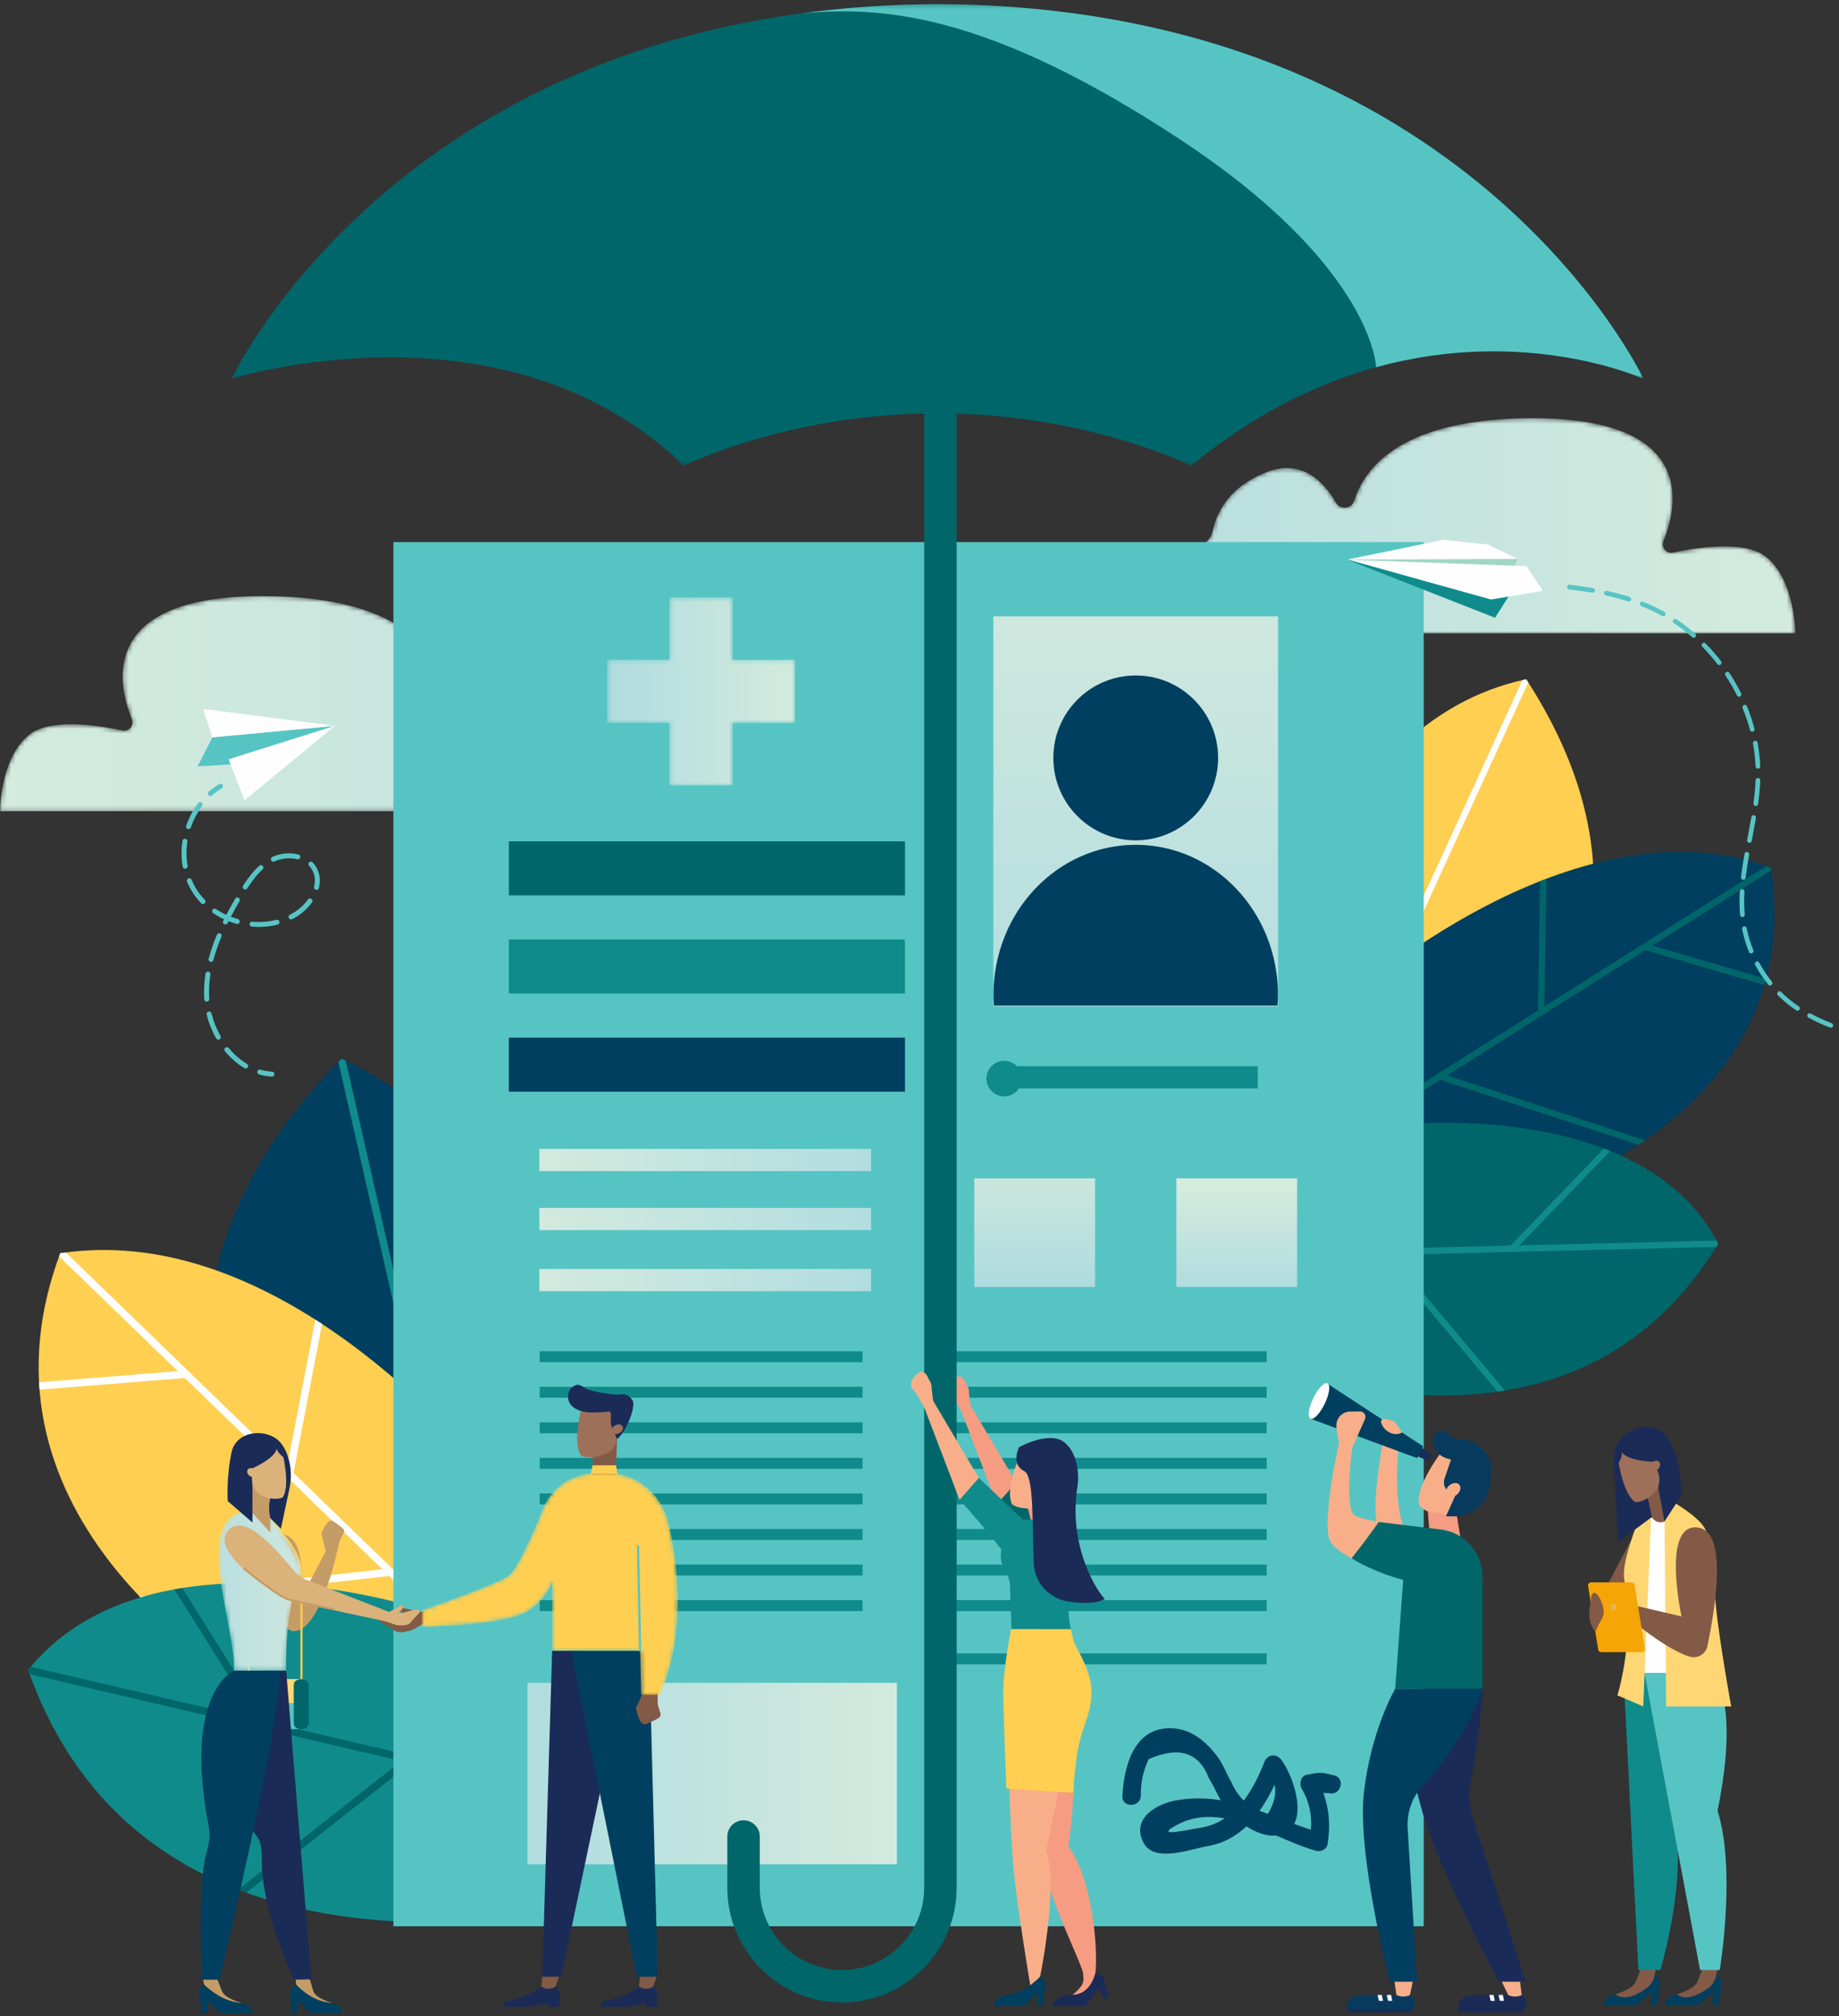 <?xml version="1.0" encoding="UTF-8"?>
<svg width="408px" height="447px" viewBox="0 0 408 447" version="1.1" xmlns="http://www.w3.org/2000/svg" xmlns:xlink="http://www.w3.org/1999/xlink">
    <rect x="0" y="0" width="408" height="447" fill="#333333" stroke="none"/>
    <title>illus-app-welcome-1069201229</title>
    <defs>
        <path d="M54.568,18.587 C53.998,20.392 51.482,20.639 50.536,18.997 L50.536,18.997 C47.663,14.008 42.699,9.153 34.848,12.332 L34.848,12.332 C26.869,15.564 24.091,21.035 23.19,25.216 L23.19,25.216 C22.646,27.741 20.173,29.413 17.694,28.691 L17.694,28.691 C13.889,27.582 8.651,27.19 4.216,30.966 L4.216,30.966 C-3.824,37.81 4.216,47.977 4.216,47.977 L4.216,47.977 L152.443,47.977 C152.443,47.977 152.443,36.096 145.907,30.966 L145.907,30.966 C141.255,27.313 130.879,28.862 125.29,30.057 L125.29,30.057 C123.823,30.371 122.632,28.93 123.194,27.54 L123.194,27.54 C126.433,19.533 130.46,0.267 94.221,0.267 L94.221,0.267 C65.728,0.267 57.056,10.709 54.568,18.587" id="path-1"></path>
        <linearGradient x1="100%" y1="50.001%" x2="-0%" y2="50.001%" id="linearGradient-3">
            <stop stop-color="#D4EBDE" offset="0%"></stop>
            <stop stop-color="#B6DEDF" offset="100%"></stop>
        </linearGradient>
        <path d="M29.249,27.354 C29.811,28.744 28.62,30.184 27.154,29.871 L27.154,29.871 C21.563,28.676 11.188,27.128 6.536,30.781 L6.536,30.781 C0,35.909 0,47.791 0,47.791 L0,47.791 L148.227,47.791 C148.227,47.791 156.267,37.623 148.227,30.781 L148.227,30.781 C143.792,27.003 138.553,27.395 134.748,28.505 L134.748,28.505 C132.268,29.228 129.796,27.554 129.252,25.03 L129.252,25.03 C128.352,20.85 125.573,15.379 117.595,12.145 L117.595,12.145 C109.744,8.965 104.78,13.822 101.907,18.812 L101.907,18.812 C100.961,20.452 98.445,20.207 97.875,18.401 L97.875,18.401 C95.386,10.523 86.715,0.082 58.222,0.082 L58.222,0.082 C21.983,0.082 26.009,19.347 29.249,27.354" id="path-4"></path>
        <linearGradient x1="0%" y1="50%" x2="100%" y2="50%" id="linearGradient-6">
            <stop stop-color="#D4EBDE" offset="0%"></stop>
            <stop stop-color="#BFE2DE" offset="100%"></stop>
        </linearGradient>
        <polygon id="path-7" points="0 445.794 406.697 445.794 406.697 0.296 0 0.296"></polygon>
        <linearGradient x1="50%" y1="97.513%" x2="50%" y2="-10.777%" id="linearGradient-9">
            <stop stop-color="#B5DEDF" offset="0%"></stop>
            <stop stop-color="#D1E9DE" offset="100%"></stop>
        </linearGradient>
        <linearGradient x1="0%" y1="49.991%" x2="100.001%" y2="49.991%" id="linearGradient-10">
            <stop stop-color="#D3EADE" offset="0%"></stop>
            <stop stop-color="#B2DDE0" offset="100%"></stop>
        </linearGradient>
        <linearGradient x1="0%" y1="49.991%" x2="100.001%" y2="49.991%" id="linearGradient-11">
            <stop stop-color="#D3EADE" offset="0%"></stop>
            <stop stop-color="#B2DDE0" offset="100%"></stop>
        </linearGradient>
        <polygon id="path-12" points="0 445.794 406.697 445.794 406.697 0.296 0 0.296"></polygon>
        <linearGradient x1="49.999%" y1="-13.965%" x2="49.999%" y2="94.56%" id="linearGradient-14">
            <stop stop-color="#CFE8DD" offset="0%"></stop>
            <stop stop-color="#B0DCDF" offset="100%"></stop>
        </linearGradient>
        <linearGradient x1="50%" y1="8.488%" x2="50%" y2="102.044%" id="linearGradient-15">
            <stop stop-color="#D4EBDE" offset="0%"></stop>
            <stop stop-color="#B1DCDF" offset="100%"></stop>
        </linearGradient>
        <linearGradient x1="-0%" y1="50%" x2="100%" y2="50%" id="linearGradient-16">
            <stop stop-color="#B1DDDF" offset="0%"></stop>
            <stop stop-color="#D3EADE" offset="100%"></stop>
        </linearGradient>
        <polygon id="path-17" points="0.042 0.296 313.268 0.296 313.268 102.666 0.042 102.666"></polygon>
        <polygon id="path-19" points="0.147 0.296 187.184 0.296 187.184 83.376 0.147 83.376"></polygon>
        <polygon id="path-21" points="14.337 0.369 14.337 14.203 0.503 14.203 0.503 28.243 14.337 28.243 14.337 42.077 28.376 42.077 28.376 28.243 42.211 28.243 42.211 14.203 28.376 14.203 28.376 0.369"></polygon>
        <linearGradient x1="0.002%" y1="50.001%" x2="100%" y2="50.001%" id="linearGradient-23">
            <stop stop-color="#B1DCDF" offset="0%"></stop>
            <stop stop-color="#B0DCDF" offset="0%"></stop>
            <stop stop-color="#D3EBDE" offset="100%"></stop>
        </linearGradient>
        <path d="M36.66,1.273 C32.954,2.037 29.832,4.525 28.119,7.9 L28.119,7.9 C28.119,7.9 22.659,21.726 20.13,23.643 L20.13,23.643 C17.601,25.56 0.868,31.32 0.868,31.32 L0.868,31.32 L0.868,35.012 C0.868,35.012 19.793,34.691 24.512,31.415 L24.512,31.415 C29.232,28.14 29.739,24.591 29.739,24.591 L29.739,24.591 L29.739,40.302 L49.264,40.302 L48.786,15.939 L49.461,50.044 C49.461,50.044 51.82,50.214 53.675,50.044 L53.675,50.044 C59.971,35.578 57.225,19.075 55.587,12.117 L55.587,12.117 C54.547,7.696 51.603,3.891 47.449,2.061 L47.449,2.061 C45.762,1.318 43.756,0.822 41.406,0.822 L41.406,0.822 C39.577,0.822 38.006,0.995 36.66,1.273" id="path-24"></path>
        <linearGradient x1="35.255%" y1="6.614%" x2="69.416%" y2="113.193%" id="linearGradient-26">
            <stop stop-color="#FFCF51" offset="0%"></stop>
            <stop stop-color="#FFCF51" offset="100%"></stop>
        </linearGradient>
        <path d="M4.151,35.72 L15.761,35.72 C15.761,35.72 15.362,22.734 18.493,15.989 L18.493,15.989 C19.193,14.478 19.182,12.732 18.518,11.204 L18.518,11.204 C16.743,7.119 11.648,0.803 11.648,0.803 L11.648,0.803 C11.648,0.803 10.717,0.221 6.743,0.221 L6.743,0.221 C-5.323,2.059 4.665,26.042 4.151,35.72" id="path-27"></path>
        <linearGradient x1="-0.001%" y1="50.001%" x2="100%" y2="50.001%" id="linearGradient-29">
            <stop stop-color="#B2DDE0" offset="0%"></stop>
            <stop stop-color="#CEE7DF" offset="100%"></stop>
        </linearGradient>
        <path d="M0.523,0.909 C0.523,1.29 0.831,1.599 1.212,1.599 L1.212,1.599 C1.593,1.599 1.902,1.29 1.902,0.909 L1.902,0.909 C1.902,0.528 1.593,0.22 1.212,0.22 L1.212,0.22 C0.831,0.22 0.523,0.528 0.523,0.909" id="path-30"></path>
        <linearGradient x1="100%" y1="49.977%" x2="-0.013%" y2="49.977%" id="linearGradient-32">
            <stop stop-color="#DBDCDD" offset="0%"></stop>
            <stop stop-color="#BEC0C2" offset="100%"></stop>
        </linearGradient>
    </defs>
    <g id="Page-2-Illustrations" stroke="none" stroke-width="1" fill="none" fill-rule="evenodd">
        <g id="PECOS-2.0-Illustrations-v31" transform="translate(-42, -99)">
            <g id="Application-Welcome-Screen-Illustration" transform="translate(25, 46)">
                <g id="illus-app-welcome-1069201229" transform="translate(17, 53.604)">
                    <g id="Fill-1-cloud" transform="translate(245.862, 91.861)">
                        <mask id="mask-2" fill="white">
                            <use xlink:href="#path-1"></use>
                        </mask>
                        <g id="path-1"></g>
                        <path d="M54.568,18.587 C53.998,20.392 51.482,20.639 50.536,18.997 L50.536,18.997 C47.663,14.008 42.699,9.153 34.848,12.332 L34.848,12.332 C26.869,15.564 24.091,21.035 23.19,25.216 L23.19,25.216 C22.646,27.741 20.173,29.413 17.694,28.691 L17.694,28.691 C13.889,27.582 8.651,27.19 4.216,30.966 L4.216,30.966 C-3.824,37.81 4.216,47.977 4.216,47.977 L4.216,47.977 L152.443,47.977 C152.443,47.977 152.443,36.096 145.907,30.966 L145.907,30.966 C141.255,27.313 130.879,28.862 125.29,30.057 L125.29,30.057 C123.823,30.371 122.632,28.93 123.194,27.54 L123.194,27.54 C126.433,19.533 130.46,0.267 94.221,0.267 L94.221,0.267 C65.728,0.267 57.056,10.709 54.568,18.587" id="Fill-1" fill="url(#linearGradient-3)" fill-rule="nonzero" mask="url(#mask-2)"></path>
                    </g>
                    <g id="cloud" transform="translate(0, 131.487)">
                        <mask id="mask-5" fill="white">
                            <use xlink:href="#path-4"></use>
                        </mask>
                        <g id="path-4"></g>
                        <path d="M29.249,27.354 C29.811,28.744 28.62,30.184 27.154,29.871 L27.154,29.871 C21.563,28.676 11.188,27.128 6.536,30.781 L6.536,30.781 C0,35.909 0,47.791 0,47.791 L0,47.791 L148.227,47.791 C148.227,47.791 156.267,37.623 148.227,30.781 L148.227,30.781 C143.792,27.003 138.553,27.395 134.748,28.505 L134.748,28.505 C132.268,29.228 129.796,27.554 129.252,25.03 L129.252,25.03 C128.352,20.85 125.573,15.379 117.595,12.145 L117.595,12.145 C109.744,8.965 104.78,13.822 101.907,18.812 L101.907,18.812 C100.961,20.452 98.445,20.207 97.875,18.401 L97.875,18.401 C95.386,10.523 86.715,0.082 58.222,0.082 L58.222,0.082 C21.983,0.082 26.009,19.347 29.249,27.354" id="Fill-4" fill="url(#linearGradient-6)" fill-rule="nonzero" mask="url(#mask-5)"></path>
                    </g>
                    <g id="leaves">
                        <path d="M124.05,331.315 C124.05,331.315 126.172,256.231 75.761,234.158 C9.091,301.398 75.398,366.789 75.398,366.789 L124.05,331.315 Z" id="Fill-7" fill="#003F5F" fill-rule="nonzero"></path>
                        <path d="M75.761,234.158 C75.528,234.393 75.304,234.627 75.075,234.86 L94.755,321.149 L46.12,295.044 C46.093,295.66 46.072,296.271 46.058,296.881 L95.242,323.28 L100.92,348.18 L102.369,347.124 L91.048,297.486 L91.049,297.486 L113.037,274.244 C112.801,273.696 112.564,273.15 112.317,272.605 L90.607,295.554 L76.705,234.593 C76.389,234.449 76.081,234.298 75.761,234.158 Z" id="Fill-9" fill="#108B8B" fill-rule="nonzero"></path>
                        <path d="M110.619,329.114 C110.619,329.114 65.478,269.339 13.372,277.274 C-8.897,336.619 53.514,371.515 53.514,371.515 L118.58,379.074 L110.619,329.114 Z" id="Fill-11" fill="#FFCF51" fill-rule="nonzero"></path>
                        <path d="M69.95,291.996 L63.707,324.62 L14.608,277.111 C14.196,277.165 13.784,277.212 13.372,277.274 C13.285,277.508 13.21,277.738 13.124,277.971 L39.422,303.417 L8.662,305.881 C8.677,306.173 8.702,306.462 8.721,306.754 L8.783,307.525 L41,304.943 L84.824,347.347 L30.978,353.396 C31.462,353.903 31.947,354.405 32.429,354.892 L86.361,348.834 L117.48,378.945 L118.58,379.073 L118.324,377.465 L65.126,325.991 L71.445,292.961 C70.951,292.637 70.452,292.315 69.95,291.996" id="Fill-13" fill="#FEFEFE" fill-rule="nonzero"></path>
                        <path d="M92.153,355.813 C92.153,355.813 32.545,336.95 6.247,369.683 C34.786,450.539 139.649,419.946 139.649,419.946 L92.153,355.813 Z" id="Fill-15" fill="#108B8B" fill-rule="nonzero"></path>
                        <path d="M6.248,369.686 C6.358,369.997 6.473,370.302 6.585,370.61 L89.038,389.867 L52.833,418.387 C53.435,418.619 54.037,418.844 54.641,419.062 L91.094,390.347 L123.299,397.869 L121.782,395.82 L59.08,381.175 L40.432,351.508 C39.844,351.602 39.257,351.702 38.671,351.808 L56.797,380.642 L6.842,368.976 C6.644,369.212 6.442,369.441 6.248,369.683 L6.248,369.686 Z" id="Fill-17" fill="#006669" fill-rule="nonzero"></path>
                        <path d="M281.455,222.699 C281.455,222.699 292.717,159.677 338.613,150.009 C382.574,217.689 315.895,260.745 315.895,260.745 L281.455,222.699 Z" id="Fill-19" fill="#FFCF51" fill-rule="nonzero"></path>
                        <path d="M338.612,150.008 C338.766,150.244 338.912,150.477 339.063,150.713 L307.664,219.3 L352.778,205.959 C352.695,206.477 352.606,206.992 352.511,207.503 L306.889,220.995 L297.829,240.787 L296.802,239.653 L314.865,200.199 L314.864,200.199 L300.55,176.988 C300.842,176.572 301.136,176.157 301.435,175.745 L315.568,198.662 L337.75,150.208 C338.038,150.142 338.322,150.069 338.612,150.008" id="Fill-21" fill="#FEFEFE" fill-rule="nonzero"></path>
                        <path d="M302.718,218.15 C302.718,218.15 350.76,176.105 392.863,191.771 C401.146,245.155 343.01,263.443 343.01,263.443 L287.403,258.456 L302.718,218.15 Z" id="Fill-23" fill="#003F5F" fill-rule="nonzero"></path>
                        <path d="M343.096,194.235 L342.643,222.542 L391.86,191.42 C392.195,191.537 392.53,191.647 392.863,191.771 C392.895,191.981 392.918,192.186 392.948,192.395 L366.589,209.063 L391.827,216.459 C391.764,216.7 391.694,216.937 391.627,217.177 L391.442,217.81 L365.007,210.064 L321.077,237.842 L364.96,252.233 C364.467,252.574 363.976,252.907 363.489,253.231 L319.537,238.815 L288.344,258.54 L287.403,258.456 L287.897,257.159 L341.222,223.439 L341.681,194.781 C342.15,194.596 342.622,194.415 343.096,194.235" id="Fill-25" fill="#006669" fill-rule="nonzero"></path>
                        <path d="M311.924,248.677 C311.924,248.677 364.938,243.283 381.201,275.162 C343.353,337.677 261.162,293.95 261.162,293.95 L311.924,248.677 Z" id="Fill-27" fill="#006669" fill-rule="nonzero"></path>
                        <path d="M381.201,275.164 C381.055,275.404 380.906,275.638 380.759,275.877 L308.614,277.635 L333.875,307.716 C333.333,307.807 332.79,307.889 332.249,307.967 L306.814,277.678 L278.636,278.365 L280.258,276.918 L335.12,275.581 L355.831,254.063 C356.305,254.243 356.777,254.428 357.247,254.618 L337.119,275.533 L380.828,274.468 C380.952,274.699 381.08,274.926 381.201,275.161 L381.201,275.164 Z" id="Fill-29" fill="#108B8B" fill-rule="nonzero"></path>
                        <g id="Fill-31-Clipped">
                            <mask id="mask-8" fill="white">
                                <use xlink:href="#path-7"></use>
                            </mask>
                            <g id="path-7"></g>
                            <polygon id="Fill-31" fill="#57C4C4" fill-rule="nonzero" mask="url(#mask-8)" points="87.279 426.502 315.866 426.502 315.866 119.588 87.279 119.588"></polygon>
                        </g>
                    </g>
                    <polygon id="Fill-34" fill="url(#linearGradient-9)" fill-rule="nonzero" points="220.391 222.543 283.554 222.543 283.554 136.052 220.391 136.052"></polygon>
                    <g id="Group-40" transform="translate(219.745, 148.598)" fill="#003F5F" fill-rule="nonzero">
                        <path d="M63.672,73.764 C63.729,72.979 63.786,72.193 63.786,71.391 C63.786,53.014 49.656,38.116 32.228,38.116 C14.797,38.116 0.669,53.014 0.669,71.391 C0.669,72.193 0.725,72.979 0.782,73.764 L63.672,73.764 Z" id="Fill-36"></path>
                        <path d="M50.506,18.849 C50.506,8.754 42.322,0.571 32.227,0.571 C22.133,0.571 13.948,8.754 13.948,18.849 C13.948,28.944 22.133,37.128 32.227,37.128 C42.322,37.128 50.506,28.944 50.506,18.849" id="Fill-38"></path>
                    </g>
                    <polygon id="Fill-41" fill="url(#linearGradient-10)" fill-rule="nonzero" points="119.666 259.058 193.245 259.058 193.245 254.14 119.666 254.14"></polygon>
                    <polygon id="Fill-43" fill="url(#linearGradient-11)" fill-rule="nonzero" points="119.666 272.144 193.245 272.144 193.245 267.226 119.666 267.226"></polygon>
                    <polygon id="Fill-45" fill="url(#linearGradient-11)" fill-rule="nonzero" points="119.666 285.689 193.245 285.689 193.245 280.771 119.666 280.771"></polygon>
                    <g id="Group-51">
                        <path d="M226.203,240.537 C225.109,242.421 222.696,243.062 220.813,241.968 C218.929,240.875 218.287,238.462 219.38,236.577 C220.473,234.694 222.886,234.053 224.77,235.146 C226.655,236.239 227.296,238.652 226.203,240.537" id="Fill-47" fill="#108B8B" fill-rule="nonzero"></path>
                        <g id="Fill-49-Clipped">
                            <mask id="mask-13" fill="white">
                                <use xlink:href="#path-12"></use>
                            </mask>
                            <g id="path-13"></g>
                            <polygon id="Fill-49" fill="#108B8B" fill-rule="nonzero" mask="url(#mask-13)" points="222.289 240.727 279.053 240.727 279.053 235.809 222.289 235.809"></polygon>
                        </g>
                    </g>
                    <polygon id="Fill-52" fill="url(#linearGradient-14)" fill-rule="nonzero" points="216.163 284.743 242.948 284.743 242.948 260.677 216.163 260.677"></polygon>
                    <polygon id="Fill-54" fill="url(#linearGradient-15)" fill-rule="nonzero" points="260.998 284.743 287.781 284.743 287.781 260.677 260.998 260.677"></polygon>
                    <g id="Group-75" transform="translate(118.878, 298.997)" fill-rule="nonzero">
                        <polygon id="Fill-56" fill="#108B8B" points="0.858 2.432 72.476 2.432 72.476 0.001 0.858 0.001"></polygon>
                        <polygon id="Fill-58" fill="#108B8B" points="0.858 10.315 72.476 10.315 72.476 7.885 0.858 7.885"></polygon>
                        <polygon id="Fill-59" fill="#108B8B" points="0.858 18.2 72.476 18.2 72.476 15.769 0.858 15.769"></polygon>
                        <polygon id="Fill-60" fill="#108B8B" points="0.858 26.083 72.476 26.083 72.476 23.652 0.858 23.652"></polygon>
                        <polygon id="Fill-61" fill="#108B8B" points="0.858 33.967 72.476 33.967 72.476 31.536 0.858 31.536"></polygon>
                        <polygon id="Fill-62" fill="#108B8B" points="0.858 41.852 72.476 41.852 72.476 39.421 0.858 39.421"></polygon>
                        <polygon id="Fill-63" fill="#108B8B" points="0.858 49.735 72.476 49.735 72.476 47.305 0.858 47.305"></polygon>
                        <polygon id="Fill-64" fill="#108B8B" points="0.858 57.62 72.476 57.62 72.476 55.189 0.858 55.189"></polygon>
                        <polygon id="Fill-65" fill="#108B8B" points="90.527 69.428 162.145 69.428 162.145 66.997 90.527 66.997"></polygon>
                        <polygon id="Fill-66" fill="#108B8B" points="90.527 2.432 162.145 2.432 162.145 0.001 90.527 0.001"></polygon>
                        <polygon id="Fill-67" fill="#108B8B" points="90.527 10.315 162.145 10.315 162.145 7.885 90.527 7.885"></polygon>
                        <polygon id="Fill-68" fill="#108B8B" points="90.527 18.2 162.145 18.2 162.145 15.769 90.527 15.769"></polygon>
                        <polygon id="Fill-69" fill="#108B8B" points="90.527 26.083 162.145 26.083 162.145 23.652 90.527 23.652"></polygon>
                        <polygon id="Fill-70" fill="#108B8B" points="90.527 33.967 162.145 33.967 162.145 31.536 90.527 31.536"></polygon>
                        <polygon id="Fill-71" fill="#108B8B" points="90.527 41.852 162.145 41.852 162.145 39.421 90.527 39.421"></polygon>
                        <polygon id="Fill-72" fill="#108B8B" points="90.527 49.735 162.145 49.735 162.145 47.305 90.527 47.305"></polygon>
                        <polygon id="Fill-73" fill="#108B8B" points="90.527 57.62 162.145 57.62 162.145 55.189 90.527 55.189"></polygon>
                        <path d="M147.074,105.739 C144.65,106.078 136.952,107.928 142.078,105.11 C145.588,103.181 149.205,102.956 152.847,103.576 C151.186,104.645 149.3,105.428 147.074,105.739 M163.898,96.116 C164.342,98.033 163.846,100.19 162.43,102.583 C161.811,102.345 161.193,102.135 160.574,101.91 C161.851,100.113 162.948,98.153 163.898,96.116 M177.119,94.044 C174.115,93.31 174.143,93.345 171.102,93.893 C169.717,94.142 169.334,95.827 169.876,96.905 C171.579,99.775 172.236,102.849 171.963,106.106 C170.697,105.695 169.456,105.27 168.247,104.817 C170.309,100.908 167.691,93.671 165.386,90.592 C164.289,89.126 162.306,89.363 161.638,91.082 C160.438,94.169 158.966,97.143 157.049,99.632 C155.894,98.463 154.938,97.088 154.25,95.438 C153.138,93.527 152.428,91.451 151.07,89.683 C148.704,86.598 145.587,83.924 141.539,83.628 C132.889,82.993 130.52,91.655 130.13,98.617 C129.981,101.254 134.083,101.245 134.23,98.617 C134.16,95.756 134.738,93.036 135.965,90.454 C142.661,87.525 147.112,88.923 149.321,94.648 C150.309,96.272 151.049,97.963 151.956,99.564 C148.94,99.084 145.772,98.966 142.252,99.556 C137.822,100.297 132.076,103.53 134.765,108.873 C137.142,113.593 145.058,110.419 149.017,109.747 C152.52,109.153 155.326,107.544 157.64,105.361 C159.704,106.653 162.065,107.601 164.1,107.391 C164.134,107.387 164.161,107.376 164.194,107.371 C167.231,108.663 170.227,109.962 173.13,110.784 C174.106,111.059 175.48,110.445 175.651,109.351 C176.305,105.18 176.028,101.621 174.725,97.948 C175.16,97.965 175.594,97.983 176.029,97.999 C178.593,98.626 179.687,94.672 177.119,94.044" id="Fill-74" fill="#003F5F"></path>
                    </g>
                    <polygon id="Fill-76" fill="url(#linearGradient-16)" fill-rule="nonzero" points="117.035 412.765 198.983 412.765 198.983 372.533 117.035 372.533"></polygon>
                    <g id="Group-92" transform="translate(51.334, 0)">
                        <polygon id="Fill-78" fill="#F69C82" fill-rule="nonzero" points="161.956 312.354 169.838 332.952 174.808 329.255 163.704 310.538"></polygon>
                        <path d="M162.932,306.126 C163.43,306.739 163.684,307.514 163.645,308.302 L163.993,311.275 L163.588,311.736 L162.193,312.973 C162.242,312.357 162.312,312.973 162.312,312.973 L160.069,309.07 C160.069,309.07 157.358,307.331 160.776,304.765 C161.104,304.52 161.563,304.465 161.9,304.693 C162.753,305.264 162.932,306.126 162.932,306.126" id="Fill-80" fill="#F69C82" fill-rule="nonzero"></path>
                        <path d="M179.355,347.828 C173.696,340.232 169.839,332.952 169.839,332.952 L174.114,328.085 L179.355,334.195 L179.355,347.828 Z" id="Fill-82" fill="#006669" fill-rule="nonzero"></path>
                        <g id="Fill-84-Clipped">
                            <mask id="mask-18" fill="white">
                                <use xlink:href="#path-17"></use>
                            </mask>
                            <g id="path-18"></g>
                            <path d="M157.272,0.312 L157.272,0.296 C157.064,0.296 156.862,0.303 156.654,0.304 C156.447,0.303 156.245,0.296 156.037,0.296 L156.037,0.312 C38.486,1.121 0.042,83.376 0.042,83.376 C0.042,83.376 60.745,64.303 100.378,102.666 C104.603,100.672 109.366,98.922 114.351,97.393 C141.93,88.929 171.379,88.929 198.959,97.393 C203.943,98.922 208.706,100.672 212.931,102.666 C263.75,60.777 313.268,83.376 313.268,83.376 C313.268,83.376 274.823,1.121 157.272,0.312" id="Fill-84" fill="#006669" fill-rule="nonzero" mask="url(#mask-18)"></path>
                        </g>
                        <g id="Fill-87-Clipped" transform="translate(126.083, 0)">
                            <mask id="mask-20" fill="white">
                                <use xlink:href="#path-19"></use>
                            </mask>
                            <g id="path-20"></g>
                            <path d="M84.524,30.403 C127.274,58.572 127.895,80.815 127.895,80.815 C161.372,71.601 187.184,83.376 187.184,83.376 C187.184,83.376 148.74,1.121 31.189,0.312 L31.189,0.296 C30.981,0.297 30.779,0.303 30.572,0.304 C30.364,0.303 30.162,0.297 29.954,0.296 L29.954,0.312 C19.383,0.385 9.465,1.128 0.147,2.4 C18.303,0.671 41.774,2.233 84.524,30.403" id="Fill-87" fill="#57C4C4" fill-rule="nonzero" mask="url(#mask-20)"></path>
                        </g>
                        <path d="M135.469,443.403 C121.441,443.403 110.029,431.991 110.029,417.963 L110.029,406.605 C110.029,404.616 111.642,403.003 113.631,403.003 C115.621,403.003 117.233,404.616 117.233,406.605 L117.233,417.963 C117.233,428.018 125.414,436.198 135.469,436.198 C145.524,436.198 153.705,428.018 153.705,417.963 L153.705,50.744 C153.705,48.755 155.318,47.142 157.307,47.142 C159.297,47.142 160.91,48.755 160.91,50.744 L160.91,417.963 C160.91,431.991 149.496,443.403 135.469,443.403" id="Fill-90" fill="#006669" fill-rule="nonzero"></path>
                    </g>
                    <g id="Fill-93-Clipped" transform="translate(134.189, 131.487)">
                        <mask id="mask-22" fill="white">
                            <use xlink:href="#path-21"></use>
                        </mask>
                        <g id="path-22"></g>
                        <polygon id="Fill-93" fill="url(#linearGradient-23)" fill-rule="nonzero" mask="url(#mask-22)" points="14.337 0.369 14.337 14.203 0.503 14.203 0.503 28.243 14.337 28.243 14.337 42.077 28.376 42.077 28.376 28.243 42.211 28.243 42.211 14.203 28.376 14.203 28.376 0.369"></polygon>
                    </g>
                    <g id="Tan-man" transform="translate(84.224, 185.942)">
                        <polygon id="Fill-96" fill="#006669" fill-rule="nonzero" points="28.667 11.989 116.559 11.989 116.559 0 28.667 0"></polygon>
                        <polygon id="Fill-98" fill="#108B8B" fill-rule="nonzero" points="28.667 33.75 116.559 33.75 116.559 21.762 28.667 21.762"></polygon>
                        <polygon id="Fill-99" fill="#003F5F" fill-rule="nonzero" points="28.667 55.511 116.559 55.511 116.559 43.522 28.667 43.522"></polygon>
                        <path d="M158.777,251.16 L156.267,251.595 C155.749,248.482 147.942,233.723 147.308,226.056 C146.603,217.546 144.625,208.071 144.625,208.071 L153.022,205.574 C153.022,205.574 155.148,205.574 152.813,222.92 C158.062,229.81 159.471,245.448 158.777,251.16" id="Fill-100" fill="#F69C82" fill-rule="nonzero"></path>
                        <path d="M152.594,199.266 C152.594,199.266 150.623,211.131 147.88,223.821 C150.745,231.482 146.379,252.867 146.298,252.791 C145.969,252.481 144.46,254.339 144.46,254.339 C144.46,254.339 141.277,235.468 140.572,226.958 C139.867,218.447 139.693,208.071 139.693,208.071 L152.594,199.266 Z" id="Fill-101" fill="#F8AF89" fill-rule="nonzero"></path>
                        <path d="M146.654,251.595 C146.654,251.595 147.849,252.609 147.63,253.901 C147.411,255.193 147.101,258.218 147.101,258.218 L145.873,258.218 L145.911,255.396 C145.906,255.213 143.274,258.218 142.829,258.218 L136.326,258.218 C136.326,258.218 135.894,256.315 139.713,255.703 C143.531,255.091 146.654,251.595 146.654,251.595" id="Fill-102" fill="#003F5F" fill-rule="nonzero"></path>
                        <path d="M155.981,249.445 L156.153,252.137 C156.19,252.704 156.034,253.263 155.71,253.731 C155.354,254.246 154.751,254.952 153.755,255.763 C155.64,256.368 157.355,254.255 158.254,252.85 C158.692,252.165 158.862,251.346 158.742,250.542 L158.425,248.423 L155.981,249.445 Z" id="Fill-103" fill="#F69C82" fill-rule="nonzero"></path>
                        <path d="M158.777,250.926 C158.777,250.926 160.436,251.074 160.71,252.335 C160.986,253.597 161.77,256.149 161.77,256.149 L160.865,256.87 L159.59,254.339 C159.59,254.339 156.847,258.037 156.411,258.219 L149.314,258.219 C149.314,258.219 149.314,255.869 153.756,255.763 C157.849,255.665 158.777,250.926 158.777,250.926" id="Fill-104" fill="#1B2B57" fill-rule="nonzero"></path>
                        <polygon id="arm" fill="#F8AF89" fill-rule="nonzero" points="120.784 125.417 128.666 146.014 133.636 142.317 122.533 123.6"></polygon>
                        <path d="M121.761,119.189 C122.259,119.802 122.512,120.576 122.474,121.364 L122.822,124.338 L122.416,124.798 L121.021,126.036 C121.07,125.42 121.14,126.036 121.14,126.036 L118.897,122.132 C118.897,122.132 116.186,120.393 119.605,117.828 C119.932,117.583 120.391,117.528 120.729,117.755 C121.581,118.326 121.761,119.189 121.761,119.189" id="hand" fill="#F8AF89" fill-rule="nonzero"></path>
                        <polygon id="neck" fill="#F69C82" fill-rule="nonzero" points="144.625 151.064 149.706 151.064 147.678 145.093 143.706 147.534"></polygon>
                        <path d="M137.877,157.484 C137.902,157.333 137.937,157.207 137.968,157.07 C132.937,150.583 128.666,146.015 128.666,146.015 L132.942,141.147 L142.661,150.375 L145.511,150.387 C145.511,150.387 149.362,147.846 152.727,151.315 C153.956,152.583 154.775,156.019 153.954,159.653 C151.69,169.671 153.461,174.97 153.461,174.97 L140.355,179.856 C140.355,179.856 140.057,171.146 139.852,165.036 C139.851,165.029 139.851,165.022 139.851,165.015 C139.812,163.823 139.414,162.686 138.788,161.672 C138.066,160.504 137.609,159.08 137.877,157.484" id="shirt" fill="#108B8B" fill-rule="nonzero"></path>
                        <path d="M142.84,134.362 L151.171,137.277 L150.349,143.497 C150.338,143.584 150.314,143.669 150.297,143.756 C150.139,143.784 149.978,143.814 149.819,143.853 C149.793,143.86 149.767,143.869 149.741,143.875 C149.716,143.881 149.691,143.884 149.666,143.89 C147.744,144.362 146.383,145.951 145.772,147.789 C144.587,147.988 143.363,147.99 142.166,147.742 C141.351,147.575 140.612,147.319 140.272,146.926 C138.515,143.091 142.84,134.362 142.84,134.362" id="face" fill="#F8AF89" fill-rule="nonzero"></path>
                        <path d="M143.032,139.654 C145.274,140.751 144.746,152.308 145.134,160.179 C145.341,164.414 148.52,167.877 152.707,168.545 C155.677,169.019 158.935,169.106 160.902,167.986 C159.602,166.922 152.594,156.612 154.839,142.958 C155.134,141.162 155.171,136.159 152.144,133.443 C148.783,130.426 141.848,134.362 141.848,134.362 C141.848,134.362 139.951,138.148 143.032,139.654" id="hair" fill="#1B2B57" fill-rule="nonzero"></path>
                        <path d="M140.087,174.666 C140.087,174.666 138.344,183.547 138.344,188.831 C138.344,191.733 139.055,210.018 139.055,210.018 C139.055,210.018 151.507,210.92 153.925,210.92 C154.525,195.935 157.941,195.474 157.941,188.486 C157.941,185.449 156.384,182.016 155.188,179.828 C154.329,178.257 153.793,177.162 153.461,174.97 L153.38,174.686 L140.087,174.666 Z" id="skirt" fill="#FFCF51" fill-rule="nonzero"></path>
                        <path d="M35.877,253.932 C35.877,253.932 33.918,255.749 29.45,256.887 C28.467,257.138 27.407,256.803 27.407,258.425 L32.828,258.425 L37.337,257.646 L37.337,258.425 L39.772,258.425 C39.772,258.425 40.45,254.442 39.027,253.932 L35.877,253.932 Z" id="shoe" fill="#1B2B57" fill-rule="nonzero"></path>
                        <path d="M36.151,251.072 L35.877,253.932 C36.766,254.547 37.933,254.587 38.86,254.032 L39.027,253.932 L40.039,251.072 L36.151,251.072 Z" id="ankle" fill="#825A46" fill-rule="nonzero"></path>
                        <path d="M57.544,253.932 C57.544,253.932 55.585,255.749 51.118,256.887 C50.133,257.138 49.073,256.803 49.073,258.425 L54.495,258.425 L59.003,257.646 L59.003,258.425 L61.439,258.425 C61.439,258.425 62.117,254.442 60.695,253.932 L57.544,253.932 Z" id="shoe" fill="#1B2B57" fill-rule="nonzero"></path>
                        <path d="M57.818,251.072 L57.543,253.932 C58.432,254.547 59.599,254.587 60.527,254.032 L60.694,253.932 L61.706,251.072 L57.818,251.072 Z" id="ankle" fill="#825A46" fill-rule="nonzero"></path>
                        <polygon id="Fill-116" fill="#1B2B57" fill-rule="nonzero" points="44.512 179.474 38.275 179.474 36.084 251.755 40.298 251.755 52.679 192.926"></polygon>
                        <polygon id="Fill-117" fill="#003F5F" fill-rule="nonzero" points="42.489 179.474 57.066 251.755 61.705 251.755 59.803 179.474"></polygon>
                        <path d="M7.759,171.094 C7.542,171.265 6.745,171.786 4.813,171.947 C3.078,172.091 -0.616,171.336 0.088,173.049 C1.75,173.946 3.592,175.198 3.592,175.198 C4.651,175.642 6.527,175.181 7.641,174.673 L10.876,172.697 C10.876,172.697 11.154,170.878 11.183,170.794 L10.441,170.492 C9.579,170.836 8.672,171.031 7.759,171.094" id="hand" fill="#825A46" fill-rule="nonzero"></path>
                        <path d="M7.165,171.857 C7.165,171.857 7.107,171.941 6.972,172.064 C7.203,172.157 7.425,172.262 7.642,172.372 C8.551,172.398 9.458,172.449 10.366,172.483 C10.31,171.96 10.233,171.225 10.237,171.172 L4.335,169.767 C4.335,169.767 3.858,170.388 4.937,171.057 C6.016,171.726 7.165,171.857 7.165,171.857" id="thumb" fill="#825A46" fill-rule="nonzero"></path>
                        <path d="M58.82,187.886 L56.859,192.199 C56.859,192.199 57.281,194.569 58.148,195.493 C58.409,195.772 58.823,195.847 59.176,195.701 C59.993,195.363 61.879,194.547 62.19,194.098 C62.344,193.878 62.368,193.588 62.287,193.331 L61.715,191.432 L61.644,187.003 L58.82,187.886 Z" id="hand" fill="#825A46" fill-rule="nonzero"></path>
                        <polygon id="neck" fill="#825A46" fill-rule="nonzero" points="47.27 136.03 47.205 141.809 52.354 141.531 52.678 132.573"></polygon>
                        <path d="M46.412,136.563 C45.692,136.545 45.026,136.436 44.677,136.152 C42.602,133.134 44.966,125 44.966,125 L48.282,123.603 L52.495,126.231 L52.735,131.683 C52.8,133.138 52.101,134.534 50.855,135.443 C49.519,136.192 47.978,136.607 46.412,136.563" id="Face" fill="#9E7059" fill-rule="nonzero"></path>
                        <path d="M51.326,129.321 C51.095,128.405 51.72,126.292 50.788,126.445 C50.108,126.557 47.778,126.652 46.993,126.652 C45.125,126.652 41.792,125.921 41.792,123.076 C41.792,121.654 42.666,120.934 43.539,120.57 C44.397,120.212 45.365,121.24 46.242,121.547 C48.301,122.267 52.549,122.848 53.636,122.623 C54.871,122.367 56.162,123.627 56.258,124.38 C56.467,126.029 55.362,128.543 54.546,130.131 C54.073,131.05 53.441,131.874 52.679,132.573 L51.326,129.321 Z" id="hair" fill="#1B2B57" fill-rule="nonzero"></path>
                        <path d="M53.727,129.527 C53.31,129.159 52.53,129.229 51.985,129.682 C51.44,130.136 51.336,130.802 51.753,131.169 C52.169,131.538 52.949,131.467 53.494,131.014 C54.04,130.561 54.143,129.894 53.727,129.527" id="ear" fill="#9E7059" fill-rule="nonzero"></path>
                        <polygon id="collar" fill="#FFCF51" fill-rule="nonzero" points="52.451 138.349 52.769 140.247 46.851 140.236 47.238 138.349"></polygon>
                        <g id="shirt" transform="translate(8.537, 139.172)">
                            <mask id="mask-25" fill="white">
                                <use xlink:href="#path-24"></use>
                            </mask>
                            <g id="path-25"></g>
                            <path d="M36.66,1.273 C32.954,2.037 29.832,4.525 28.119,7.9 L28.119,7.9 C28.119,7.9 22.659,21.726 20.13,23.643 L20.13,23.643 C17.601,25.56 0.868,31.32 0.868,31.32 L0.868,31.32 L0.868,35.012 C0.868,35.012 19.793,34.691 24.512,31.415 L24.512,31.415 C29.232,28.14 29.739,24.591 29.739,24.591 L29.739,24.591 L29.739,40.302 L49.264,40.302 L48.786,15.939 L49.461,50.044 C49.461,50.044 51.82,50.214 53.675,50.044 L53.675,50.044 C59.971,35.578 57.225,19.075 55.587,12.117 L55.587,12.117 C54.547,7.696 51.603,3.891 47.449,2.061 L47.449,2.061 C45.762,1.318 43.756,0.822 41.406,0.822 L41.406,0.822 C39.577,0.822 38.006,0.995 36.66,1.273" id="Fill-126" fill="url(#linearGradient-26)" fill-rule="nonzero" mask="url(#mask-25)"></path>
                        </g>
                    </g>
                    <g id="Group-147" transform="translate(53.625, 336.568)" fill-rule="nonzero">
                        <polygon id="Fill-129" fill="#57C4C4" points="88.13 28.983 87.671 5.509 88.176 5.493 88.64 28.983"></polygon>
                        <path d="M5.938,3.18 C5.938,3.18 6.118,24.758 11.744,24.501 C17.369,24.244 21.074,7.209 21.074,7.209 L18.794,6.54 L13.335,16.845 C13.335,16.845 14.154,13.487 12.768,7.307 C11.383,1.126 5.938,3.18 5.938,3.18" id="Fill-133" fill="#C49C66"></path>
                        <path d="M7.019,1.069 L6.762,1.458 C6.825,1.499 13.028,5.667 13.028,12.475 L13.028,40.218 L1.667,40.218 L2.029,18.855 C1.875,18.977 1.718,19.096 1.557,19.21 L1.193,40.682 L13.493,40.682 L13.493,12.475 C13.493,5.42 7.083,1.111 7.019,1.069" id="Fill-135" fill="#FFCF51"></path>
                        <path d="M12.884,46.22 L1.957,46.22 C0.881,46.22 0,45.338 0,44.262 L0,37.103 C0,36.027 0.881,35.146 1.957,35.146 L12.884,35.146 C13.96,35.146 14.841,36.027 14.841,37.103 L14.841,44.262 C14.841,45.338 13.96,46.22 12.884,46.22" id="Fill-137" fill="#57C4C4"></path>
                        <path d="M14.841,40.452 L14.841,37.078 C14.841,36.015 13.971,35.146 12.909,35.146 L1.932,35.146 C0.869,35.146 0,36.015 0,37.078 L0,40.452 L14.841,40.452 Z" id="Fill-139" fill="#FED774"></path>
                        <path d="M13.228,46.22 L13.228,46.22 C12.302,46.22 11.545,45.823 11.545,44.897 L11.545,36.469 C11.545,35.543 12.302,35.146 13.228,35.146 C14.154,35.146 14.911,35.903 14.911,36.469 L14.911,44.537 C14.911,45.823 14.154,46.22 13.228,46.22" id="Fill-141" fill="#006669"></path>
                        <path d="M5.677,42.273 L5.677,42.273 C5.396,42.273 5.166,42.043 5.166,41.763 L5.166,39.188 C5.166,38.908 5.396,38.677 5.677,38.677 C5.958,38.677 6.188,38.908 6.188,39.188 L6.188,41.763 C6.188,42.043 5.958,42.273 5.677,42.273" id="Fill-143" fill="#003F5F"></path>
                        <path d="M18.692,6.938 L17.684,2.83 C17.684,2.83 18.445,0.82 19.359,0.152 C19.634,-0.049 20.009,-0.048 20.295,0.139 C20.956,0.571 22.476,1.598 22.676,2.043 C22.774,2.262 22.746,2.521 22.633,2.733 L21.818,4.305 L21.074,7.209 L18.692,6.938 Z" id="Fill-145" fill="#C49C66"></path>
                    </g>
                    <g id="shirt" transform="translate(47.731, 334.12)">
                        <mask id="mask-28" fill="white">
                            <use xlink:href="#path-27"></use>
                        </mask>
                        <g id="path-28"></g>
                        <path d="M4.151,35.72 L15.761,35.72 C15.761,35.72 15.362,22.734 18.493,15.989 L18.493,15.989 C19.193,14.478 19.182,12.732 18.518,11.204 L18.518,11.204 C16.743,7.119 11.648,0.803 11.648,0.803 L11.648,0.803 C11.648,0.803 10.717,0.221 6.743,0.221 L6.743,0.221 C-5.323,2.059 4.665,26.042 4.151,35.72" id="Fill-148" fill="url(#linearGradient-29)" fill-rule="nonzero" mask="url(#mask-28)"></path>
                    </g>
                    <g id="LEFT-GIRL" transform="translate(44.171, 306.082)" fill-rule="nonzero">
                        <path d="M24.528,132.04 L25.234,134.441 C25.401,135.1 25.793,135.66 26.347,136.035 C26.959,136.451 27.928,136.966 29.399,137.412 C27.408,138.991 24.608,137.408 23.03,136.242 C22.261,135.673 21.757,134.826 21.6,133.859 L21.378,132.04 L24.528,132.04 Z" id="Fill-151" fill="#C49C66"></path>
                        <path d="M21.466,133.288 C21.466,133.288 20.127,134.272 20.244,135.524 C20.36,136.777 20.42,139.711 20.42,139.711 L21.706,139.711 L21.913,136.975 C21.933,136.796 24.424,139.711 24.89,139.711 L31.694,139.711 C31.694,139.711 32.312,137.865 28.371,137.273 C24.429,136.679 21.466,133.288 21.466,133.288" id="Fill-153" fill="#003F5F"></path>
                        <path d="M19.322,63.758 L24.908,132.195 L21.099,132.272 C21.099,132.272 14.055,117.889 13.903,105.965 C13.878,103.995 13.964,101.988 12.813,100.481 C4.031,88.983 8.462,70.82 8.462,70.82 L14.409,63.758 L19.322,63.758 Z" id="Fill-155" fill="#1B2B57"></path>
                        <path d="M3.998,132.04 L4.92,134.441 C5.147,135.1 5.59,135.66 6.177,136.035 C6.826,136.451 7.843,136.966 9.354,137.412 C7.505,138.991 4.562,137.408 2.879,136.242 C2.059,135.673 1.478,134.826 1.234,133.859 L0.849,132.04 L3.998,132.04 Z" id="Fill-157" fill="#C49C66"></path>
                        <path d="M1.049,133.288 C1.049,133.288 -0.202,134.272 0.028,135.524 C0.257,136.777 0.581,139.711 0.581,139.711 L1.867,139.711 L1.828,136.975 C1.831,136.796 4.585,139.711 5.052,139.711 L11.856,139.711 C11.856,139.711 12.308,137.866 8.313,137.273 C4.317,136.679 1.049,133.288 1.049,133.288" id="Fill-159" fill="#003F5F"></path>
                        <polygon id="Fill-161" fill="#C49C66" points="15.795 25.532 15.806 33.147 11.235 28.165 11.727 21.077"></polygon>
                        <path d="M16.557,14.405 C13.39,14.835 11.815,18.894 11.815,18.894 L11.85,30.907 L6.36,26.16 C6.36,26.16 5.962,20.74 7.316,14.835 C8.491,11.117 13.23,10.138 16.557,11.951 C18.175,12.834 19.136,14.565 19.708,16.284 C20.474,18.593 20.542,21.077 20.033,23.457 L18.15,32.271 L15.806,29.947 C15.806,29.947 15.205,27.698 15.796,25.532 C17.001,21.107 18.683,14.117 16.557,14.405" id="Fill-163" fill="#1B2B57"></path>
                        <path d="M10.883,19.062 C11.237,18.719 11.902,18.783 12.366,19.208 C12.831,19.632 12.92,20.254 12.565,20.597 C12.21,20.941 11.545,20.876 11.081,20.452 C10.617,20.028 10.528,19.406 10.883,19.062" id="Fill-165" fill="#DBB27A"></path>
                        <path d="M17.116,25.634 C17.729,25.615 18.298,25.515 18.595,25.249 C20.363,22.431 18.349,14.835 18.349,14.835 L15.523,13.532 L11.932,15.985 L11.728,21.076 C11.673,22.435 12.268,23.739 13.331,24.588 C14.468,25.287 15.781,25.675 17.116,25.634" id="Fill-167" fill="#DBB27A"></path>
                        <path d="M17.154,13.99 C17.831,16.26 11.815,18.894 11.815,18.894 L10.303,16.061 L13.066,12.675 L16.556,13.232 C16.556,13.232 17.039,13.61 17.154,13.99" id="Fill-169" fill="#1B2B57"></path>
                        <path d="M17.192,14.467 C17.319,15.362 18.715,16.449 18.715,16.449 L18.847,15.379 L18.528,14.627 L17.811,14.228 C17.811,14.228 17.066,13.572 17.192,14.467" id="Fill-171" fill="#1B2B57"></path>
                        <path d="M7.712,63.758 C7.712,63.758 -3.631,68.51 2.15,98.339 C2.489,100.087 2.274,101.908 1.772,103.616 C-0.677,111.936 0.71,132.272 0.71,132.272 L4.53,132.272 C4.53,132.272 17.316,79.2 18.141,63.758 L7.712,63.758 Z" id="Fill-173" fill="#003F5F"></path>
                        <path d="M42.866,50.813 C43.06,50.907 43.751,51.167 45.206,50.928 C46.511,50.715 49.077,49.421 48.904,50.903 C47.863,51.921 46.76,53.255 46.76,53.255 C46.071,53.804 44.598,53.796 43.676,53.606 L40.896,52.664 C40.896,52.664 40.324,51.284 40.286,51.224 L40.771,50.846 C41.475,50.953 42.182,50.936 42.866,50.813" id="Fill-175" fill="#DBB27A"></path>
                        <path d="M43.457,51.302 C43.457,51.302 43.516,51.357 43.641,51.429 C43.49,51.545 43.347,51.668 43.21,51.797 C42.546,51.988 41.89,52.201 41.229,52.4 C41.164,51.976 41.072,51.384 41.059,51.342 L45.117,49.122 C45.117,49.122 45.594,49.52 44.935,50.251 C44.276,50.981 43.457,51.302 43.457,51.302" id="Fill-177" fill="#DBB27A"></path>
                        <path d="M6.525,32.582 C10.682,28.295 18.61,38.897 21.456,42.02 C21.983,42.6 22.619,43.069 23.326,43.406 L42.336,50.802 L41.142,52.767 L20.18,48.277 C19.359,48.054 18.582,47.707 17.87,47.245 C13.907,44.677 2.384,36.852 6.525,32.582" id="Fill-179" fill="#DBB27A"></path>
                        <path d="M20.734,47.984 L30.107,49.969 L29.917,50.348 L20.644,48.384 C19.795,48.194 18.983,47.875 18.231,47.435 C16.112,46.195 12.743,43.659 9.682,41.15 C9.787,41.054 9.889,40.955 9.991,40.855 C13.21,43.485 16.749,46.09 18.439,47.08 C19.154,47.499 19.925,47.802 20.734,47.984" id="Fill-181" fill="#C49C66"></path>
                        <path d="M268.649,135.664 L258.039,135.651 C256.631,135.799 255.056,136.2 254.793,137.421 C254.793,137.421 254.608,138.231 254.639,139.038 C255.014,139.478 269.082,138.979 269.082,138.979 L269.144,138.928 C270.634,137.135 268.649,135.664 268.649,135.664" id="Fill-183" fill="#073A5D"></path>
                        <polygon id="Fill-185" fill="#1B2B57" points="254.64 139.038 269.083 138.979 268.957 139.541 254.619 139.541"></polygon>
                        <polygon id="Fill-187" fill="#FEFEFE" points="264.449 135.652 263.493 135.659 263.792 136.958 264.718 136.958"></polygon>
                        <polygon id="Fill-189" fill="#FEFEFE" points="262.401 135.652 261.445 135.659 261.743 136.958 262.67 136.958"></polygon>
                        <path d="M269.376,132.13 L268.649,135.664 C267.797,136.095 266.691,136.122 265.805,135.732 L265.643,135.66 L265.133,132.13 L269.376,132.13 Z" id="Fill-191" fill="#F8AF89"></path>
                        <path d="M293.445,135.664 L282.835,135.651 C281.427,135.799 279.853,136.2 279.589,137.421 C279.589,137.421 279.404,138.231 279.436,139.038 C279.81,139.478 293.878,138.979 293.878,138.979 L293.941,138.928 C295.43,137.135 293.445,135.664 293.445,135.664" id="Fill-193" fill="#1B2B57"></path>
                        <polygon id="Fill-195" fill="#1B2B57" points="279.436 139.038 293.879 138.979 293.754 139.541 279.415 139.541"></polygon>
                        <polygon id="Fill-197" fill="#FEFEFE" points="289.246 135.652 288.289 135.659 288.588 136.958 289.514 136.958"></polygon>
                        <polygon id="Fill-199" fill="#FEFEFE" points="287.197 135.652 286.241 135.659 286.539 136.958 287.466 136.958"></polygon>
                        <path d="M292.984,132.13 L293.446,135.664 C292.593,136.095 291.487,136.122 290.601,135.732 L290.44,135.66 L288.74,132.13 L292.984,132.13 Z" id="Fill-201" fill="#F8AF89"></path>
                        <path d="M277.152,13.289 L285.889,18.986 L283.192,25.891 C283.154,25.989 283.103,26.078 283.06,26.173 C282.868,26.161 282.676,26.15 282.483,26.15 C282.451,26.15 282.419,26.153 282.387,26.154 C282.356,26.154 282.327,26.15 282.297,26.15 C279.957,26.15 277.948,27.588 276.727,29.525 C275.313,29.419 273.907,29.075 272.603,28.456 C271.714,28.032 270.941,27.53 270.66,26.983 C269.725,22.087 277.152,13.289 277.152,13.289" id="Fill-203" fill="#F8AF89"></path>
                        <path d="M266.039,15.075 C266.039,15.075 264.97,25.216 267.122,31.674 C266.122,32.542 262.451,36.478 261.295,31.377 C260.142,26.276 262.592,13.289 262.592,13.289 L266.039,15.075 Z" id="Fill-205" fill="#F8AF89"></path>
                        <polygon id="Fill-207" fill="#1B2B57" points="271.28 14.357 273.336 15.68 272.603 17.215 270.398 16.242"></polygon>
                        <path d="M272.492,16.202 C272.285,16.672 272.271,17.119 272.459,17.201 C272.646,17.283 272.965,16.971 273.171,16.501 C273.377,16.032 273.392,15.584 273.205,15.503 C273.017,15.42 272.698,15.733 272.492,16.202" id="Fill-209" fill="#1B2B57"></path>
                        <path d="M246.477,6.878 C246.475,6.858 246.471,6.839 246.469,6.82 C246.856,5.939 247.538,4.539 248.458,3.252 C249.944,1.173 250.367,0.133 250.367,0.133 L271.595,14.026 L270.22,16.62 L246.475,7.845 C246.496,7.521 246.503,7.197 246.477,6.878" id="Fill-211" fill="#003F5F"></path>
                        <polygon id="Fill-213" fill="#F69C82" points="279.08 29.529 279.843 34.297 273.089 34.297 272.604 28.456"></polygon>
                        <path d="M261.636,41.359 C261.636,41.359 253.658,38.819 251.157,35.403 C248.657,31.986 252.888,13.289 252.888,13.289 L252.342,9.924 C252.034,8.03 253.487,6.306 255.406,6.29 L257.537,6.27 C258.425,6.263 259.023,7.174 258.662,7.985 L255.859,14.293 C255.859,14.293 253.754,28.455 256.702,29.529 C260.216,30.782 264.194,31.083 264.194,31.083 L261.636,41.359 Z" id="Fill-215" fill="#F8AF89"></path>
                        <path d="M276.624,29.529 L278.677,24.978 L277.344,24.141 C276.358,23.522 275.928,22.307 276.304,21.208 L277.764,16.917 C277.764,16.917 273.606,16.409 273.732,12.536 C273.732,10.541 276.476,10.53 276.476,10.53 C276.476,10.53 277.297,12.313 279.843,12.524 C280.936,12.387 283.937,12.79 285.962,16.323 C287.323,18.7 286.726,22.422 285.54,25.216 C284.479,27.719 281.767,29.118 279.08,29.529 L276.624,29.529 Z" id="Fill-217" fill="#073A5D"></path>
                        <path d="M284.737,67.766 C284.737,67.766 284.312,77.47 282.214,87.989 C281.596,91.088 281.829,94.295 282.837,97.29 C287.601,111.443 294.28,132.725 294.28,132.725 L288.338,132.725 C288.338,132.725 274.877,107.573 271.408,95.096 C267.94,82.618 267.345,78.658 267.345,78.658 L271.473,67.766 L284.737,67.766 Z" id="Fill-219" fill="#1B2B57"></path>
                        <path d="M279.781,22.858 C280.025,23.575 279.531,24.524 278.677,24.978 C277.822,25.431 276.931,25.218 276.686,24.501 C276.442,23.783 276.937,22.835 277.791,22.381 C278.645,21.927 279.537,22.141 279.781,22.858" id="Fill-221" fill="#F8AF89"></path>
                        <path d="M265.365,67.766 L284.737,67.766 L284.737,42.912 C284.737,37.467 280.592,32.919 275.172,32.412 L261.701,30.782 C261.701,30.782 260.116,33.206 255.703,38.84 C261.008,42.118 267.147,43.628 267.147,43.628 L265.365,67.766 Z" id="Fill-223" fill="#006669"></path>
                        <path d="M284.737,67.766 C284.737,67.766 282.001,77.668 271.906,88.767 C270.22,90.443 267.792,93.929 268.137,98.859 L270.22,132.725 L264.193,132.725 C264.193,132.725 256.849,104.602 258.433,90.739 C260.018,76.875 265.365,67.766 265.365,67.766 L284.737,67.766 Z" id="Fill-225" fill="#003F5F"></path>
                        <path d="M249.729,4.575 C248.687,6.735 247.273,8.214 246.571,7.875 C245.869,7.537 246.145,5.51 247.187,3.349 C248.228,1.188 249.642,-0.29 250.345,0.048 C251.046,0.387 250.771,2.413 249.729,4.575" id="Fill-227" fill="#FEFEFE"></path>
                        <path d="M266.876,10.938 L266.697,11.024 C266.065,11.327 265.34,11.372 264.676,11.15 L264.556,11.111 C263.462,10.746 262.609,9.881 262.259,8.781 C262.103,8.293 262.532,7.819 263.033,7.924 L264.376,8.205 C264.898,8.315 265.357,8.628 265.65,9.074 L266.876,10.938 Z" id="Fill-229" fill="#F8AF89"></path>
                        <polygon id="Fill-231" fill="#825A46" points="317.803 34.639 312.026 45.522 318.392 45.216 318.839 34.289"></polygon>
                        <polygon id="Fill-233" fill="#FEFEFE" points="326.877 29.817 321.539 29.809 319.327 64.306 328.893 64.306"></polygon>
                        <path d="M336.676,131.084 C336.676,131.084 337.995,132.121 337.753,133.442 C337.511,134.764 337.169,137.859 337.169,137.859 L335.813,137.859 L335.854,134.972 C335.851,134.783 332.945,137.859 332.454,137.859 L325.277,137.859 C325.277,137.859 324.799,135.913 329.014,135.287 C333.229,134.661 336.676,131.084 336.676,131.084" id="Fill-235" fill="#003F5F"></path>
                        <path d="M333.565,129.767 L332.592,132.299 C332.353,132.995 331.887,133.585 331.266,133.982 C330.582,134.42 329.51,135.032 327.916,135.503 C329.867,137.168 332.97,135.429 334.745,134.2 C335.61,133.6 336.223,132.707 336.48,131.685 L336.887,129.767 L333.565,129.767 Z" id="Fill-237" fill="#825A46"></path>
                        <path d="M323.004,131.084 C323.004,131.084 324.322,132.121 324.08,133.442 C323.84,134.764 323.497,137.859 323.497,137.859 L322.14,137.859 L322.183,134.972 C322.178,134.783 319.273,137.859 318.782,137.859 L311.604,137.859 C311.604,137.859 311.127,135.913 315.342,135.287 C319.556,134.661 323.004,131.084 323.004,131.084" id="Fill-239" fill="#003F5F"></path>
                        <path d="M319.893,129.767 L318.92,132.299 C318.68,132.995 318.214,133.585 317.594,133.982 C316.91,134.42 315.839,135.032 314.245,135.503 C316.194,137.168 319.298,135.429 321.074,134.2 C321.938,133.6 322.551,132.707 322.808,131.685 L323.215,129.767 L319.893,129.767 Z" id="Fill-241" fill="#825A46"></path>
                        <path d="M330.97,64.306 C330.97,64.306 331.867,69.463 326.711,94.804 C330.885,108.013 324.201,130.111 324.201,130.111 L319.327,130.111 L316.011,64.306 L330.97,64.306 Z" id="Fill-243" fill="#108B8B"></path>
                        <path d="M322.126,29.817 L320.394,71.673 L314.659,69.217 C314.659,69.217 317.243,61.359 316.998,50.444 C317.875,42.551 313.397,46.709 318.883,31.511 C320.927,29.809 322.126,29.817 322.126,29.817" id="Fill-245" fill="#FED774"></path>
                        <path d="M321.377,25.493 L322.049,29.023 C322.344,30.575 324.108,31.344 325.448,30.505 L327.802,29.03 L323.599,19.53 L321.377,25.493 Z" id="Fill-247" fill="#825A46"></path>
                        <path d="M335.659,64.306 C335.659,64.306 342.043,69.463 336.886,94.804 C341.061,108.013 337.378,130.111 337.378,130.111 L333.004,130.111 L320.7,64.306 L335.659,64.306 Z" id="Fill-249" fill="#57C4C4"></path>
                        <path d="M326.877,26.27 C326.877,26.27 332.265,29.298 333.94,32.002 C335.536,34.58 336.089,40.444 336.242,45.666 C336.453,52.837 339.916,71.672 339.916,71.672 L325.47,71.672 L325.11,30.668 L326.877,26.27 Z" id="Fill-251" fill="#FED774"></path>
                        <path d="M316.242,14.908 C319.51,14.08 322.652,17.429 322.652,17.429 L325.111,30.667 L328.89,24.84 C328.89,24.84 329.106,16.925 325.453,11.684 C322.836,8.51 317.814,9.421 315.275,12.508 C314.04,14.009 313.783,16.082 313.901,17.99 C314.062,20.551 314.788,35.25 314.788,35.25 L322.273,29.707 C322.273,29.707 322.093,28.211 321.377,25.493 C320.145,20.816 314.049,15.464 316.242,14.908" id="Fill-253" fill="#1B2B57"></path>
                        <path d="M323.631,17.226 C323.148,17.03 322.524,17.357 322.236,17.955 C321.95,18.552 322.108,19.196 322.591,19.391 C323.073,19.588 323.698,19.261 323.985,18.664 C324.272,18.066 324.114,17.422 323.631,17.226" id="Fill-255" fill="#9E7059"></path>
                        <path d="M320.125,26.114 C319.517,26.338 318.922,26.464 318.528,26.32 C315.685,24.262 314.66,16.037 314.66,16.037 L316.909,13.645 L321.391,14.63 L323.598,19.529 C324.189,20.838 324.12,22.347 323.415,23.597 C322.579,24.73 321.447,25.627 320.125,26.114" id="Fill-257" fill="#9E7059"></path>
                        <path d="M315.494,14.737 C315.727,17.226 322.652,17.429 322.652,17.429 L323.014,14.061 L318.976,11.838 L315.779,13.761 C315.779,13.761 315.458,14.321 315.494,14.737" id="Fill-259" fill="#1B2B57"></path>
                        <path d="M315.645,15.22 C315.875,16.146 314.937,17.76 314.937,17.76 L314.387,16.764 L314.402,15.903 L314.946,15.231 C314.946,15.231 315.415,14.294 315.645,15.22" id="Fill-261" fill="#1B2B57"></path>
                        <path d="M332.467,32.002 C339.457,32.817 336.155,50.849 334.654,58.252 C334.285,60.075 332.42,61.186 330.647,60.627 C324.567,58.709 315.681,50.745 315.681,50.745 L317.09,48.971 L328.893,51.726 C328.893,51.726 324.365,31.056 332.467,32.002" id="Fill-263" fill="#825A46"></path>
                        <path d="M318.484,44.737 L320.766,58.865 C320.832,59.274 320.517,59.645 320.102,59.645 L311.066,59.645 C310.736,59.645 310.453,59.403 310.4,59.077 L308.159,44.95 C308.094,44.541 308.409,44.172 308.824,44.172 L317.82,44.172 C318.15,44.172 318.431,44.411 318.484,44.737" id="Fill-265" fill="#F6A506"></path>
                        <path d="M308.455,50.992 C308.399,50.495 308.446,50.185 308.612,49.157 C308.827,47.821 308.772,45.727 310.136,46.771 C311.426,48.389 311.575,50.11 311.575,50.11 C311.838,51.058 311.256,52.377 310.714,53.092 L309.776,55.138 C309.776,55.138 308.156,53.253 308.455,50.992" id="Fill-267" fill="#825A46"></path>
                    </g>
                    <g id="Fill-270-Clipped" transform="translate(356.635, 354.834)">
                        <mask id="mask-31" fill="white">
                            <use xlink:href="#path-30"></use>
                        </mask>
                        <g id="path-31"></g>
                        <path d="M0.523,0.909 C0.523,1.29 0.831,1.599 1.212,1.599 L1.212,1.599 C1.593,1.599 1.902,1.29 1.902,0.909 L1.902,0.909 C1.902,0.528 1.593,0.22 1.212,0.22 L1.212,0.22 C0.831,0.22 0.523,0.528 0.523,0.909" id="Fill-270" fill="url(#linearGradient-32)" fill-rule="nonzero" mask="url(#mask-31)"></path>
                    </g>
                    <g id="Group-327" transform="translate(39.626, 118.878)" fill-rule="nonzero">
                        <polygon id="Fill-273" fill="#57C4C4" points="7.496 44.006 4.213 50.461 11.106 48.888 34.689 41.457"></polygon>
                        <polygon id="Fill-275" fill="#57C4C4" points="4.214 50.461 15.924 49.733 13.054 48.274"></polygon>
                        <polygon id="Fill-277" fill="#FEFEFE" points="7.496 44.006 5.446 37.717 34.689 41.457"></polygon>
                        <polygon id="Fill-279" fill="#FEFEFE" points="34.688 41.457 11.106 48.888 14.622 57.953"></polygon>
                        <path d="M6.799,56.957 C6.738,56.926 6.681,56.883 6.632,56.828 C6.433,56.599 6.458,56.251 6.687,56.051 C7.411,55.421 8.191,54.858 9.004,54.381 C9.267,54.225 9.604,54.313 9.758,54.577 C9.912,54.839 9.825,55.177 9.562,55.331 C8.807,55.774 8.083,56.295 7.41,56.883 C7.236,57.033 6.993,57.056 6.799,56.957" id="Fill-281" fill="#57C4C4"></path>
                        <path d="M20.766,71.516 C20.659,71.461 20.57,71.373 20.517,71.256 C20.389,70.979 20.509,70.652 20.785,70.524 C22.577,69.699 24.693,69.499 26.589,69.979 C26.883,70.055 27.063,70.352 26.988,70.649 C26.914,70.943 26.615,71.121 26.319,71.047 C24.687,70.634 22.792,70.813 21.247,71.525 C21.088,71.599 20.911,71.59 20.766,71.516 M30.338,77.772 C30.114,77.659 29.991,77.402 30.054,77.148 C30.384,75.831 30.263,74.615 29.697,73.536 C29.496,73.156 29.243,72.806 28.942,72.496 C28.73,72.278 28.735,71.929 28.952,71.718 C29.17,71.505 29.521,71.51 29.731,71.728 C30.106,72.114 30.423,72.549 30.672,73.023 C31.359,74.33 31.515,75.85 31.123,77.416 C31.049,77.71 30.75,77.89 30.456,77.816 C30.414,77.806 30.375,77.791 30.338,77.772 M1.943,64.301 C1.702,64.179 1.582,63.895 1.672,63.632 C1.955,62.808 2.298,61.998 2.689,61.228 C3.165,60.293 3.72,59.401 4.34,58.578 C4.522,58.334 4.867,58.284 5.111,58.47 C5.354,58.652 5.403,58.998 5.22,59.241 C4.639,60.013 4.118,60.849 3.672,61.726 C3.303,62.452 2.98,63.213 2.715,63.99 C2.616,64.277 2.302,64.43 2.015,64.332 C1.989,64.323 1.965,64.313 1.943,64.301 M14.515,77.689 C14.499,77.68 14.482,77.671 14.466,77.662 C14.21,77.497 14.137,77.155 14.301,76.9 C15.539,74.979 16.68,73.575 17.892,72.48 C18.118,72.278 18.467,72.296 18.67,72.521 C18.874,72.746 18.856,73.095 18.63,73.298 C17.492,74.326 16.412,75.66 15.227,77.497 C15.073,77.736 14.764,77.816 14.515,77.689 M24.692,84.321 C24.593,84.27 24.507,84.188 24.452,84.081 C24.314,83.81 24.421,83.478 24.691,83.34 C25.103,83.129 25.506,82.896 25.887,82.647 C26.97,81.944 27.945,81.013 28.706,79.954 C28.883,79.707 29.229,79.651 29.475,79.827 C29.722,80.006 29.777,80.35 29.601,80.597 C28.761,81.766 27.684,82.794 26.487,83.571 C26.075,83.84 25.639,84.092 25.193,84.32 C25.029,84.403 24.844,84.398 24.692,84.321 M1.205,73.082 C1.057,73.005 0.943,72.863 0.912,72.686 C0.586,70.828 0.568,68.905 0.858,66.969 C0.903,66.668 1.183,66.46 1.483,66.506 C1.785,66.549 1.992,66.831 1.947,67.131 C1.675,68.95 1.692,70.755 1.998,72.495 C2.049,72.795 1.849,73.081 1.55,73.132 C1.428,73.154 1.308,73.133 1.205,73.082 M16.052,85.923 C15.859,85.825 15.734,85.615 15.753,85.385 C15.779,85.082 16.045,84.857 16.349,84.883 C18.185,85.04 19.982,84.901 21.689,84.467 C21.983,84.392 22.284,84.57 22.358,84.866 C22.433,85.161 22.255,85.46 21.959,85.535 C20.133,85.998 18.214,86.148 16.255,85.981 C16.182,85.974 16.114,85.954 16.052,85.923 M5.162,80.905 C5.11,80.878 5.061,80.842 5.018,80.798 C4.179,79.936 3.449,78.987 2.851,77.979 C2.477,77.351 2.145,76.685 1.865,76.002 C1.75,75.72 1.884,75.398 2.165,75.283 C2.448,75.167 2.77,75.303 2.885,75.584 C3.145,76.218 3.452,76.834 3.798,77.417 C4.352,78.351 5.028,79.229 5.807,80.03 C6.019,80.248 6.015,80.597 5.796,80.808 C5.623,80.977 5.367,81.009 5.162,80.905 M10.142,85.44 C9.872,85.304 9.764,84.977 9.897,84.706 C9.956,84.585 10.016,84.465 10.076,84.344 C9.239,83.956 8.43,83.505 7.671,82.998 C7.419,82.83 7.351,82.488 7.519,82.235 C7.689,81.983 8.03,81.911 8.284,82.083 C9.005,82.564 9.777,82.995 10.578,83.362 C11.168,82.227 11.82,81.047 12.558,79.777 C12.711,79.514 13.052,79.427 13.311,79.578 C13.575,79.73 13.663,80.068 13.511,80.331 C12.799,81.556 12.169,82.695 11.596,83.79 C12.11,83.988 12.636,84.161 13.168,84.309 C13.466,84.394 13.633,84.694 13.551,84.987 C13.469,85.281 13.166,85.453 12.872,85.371 C12.268,85.202 11.674,85.004 11.092,84.777 C11.023,84.915 10.953,85.054 10.886,85.192 C10.751,85.465 10.421,85.578 10.148,85.444 C10.145,85.443 10.144,85.441 10.142,85.44 M6.942,93.735 C6.716,93.62 6.593,93.359 6.66,93.103 C7.112,91.395 7.73,89.602 8.497,87.773 C8.614,87.492 8.938,87.361 9.218,87.479 C9.489,87.587 9.631,87.918 9.512,88.199 C8.766,89.981 8.164,91.725 7.725,93.386 C7.647,93.68 7.345,93.855 7.051,93.778 C7.013,93.767 6.976,93.752 6.942,93.735 M5.999,102.548 C5.832,102.462 5.713,102.296 5.698,102.096 L5.681,101.829 C5.588,100.077 5.683,98.259 5.963,96.426 C6.009,96.125 6.291,95.918 6.591,95.964 C6.892,96.008 7.099,96.291 7.052,96.591 C6.783,98.352 6.692,100.094 6.782,101.769 L6.797,102.017 C6.819,102.32 6.59,102.584 6.286,102.605 C6.184,102.613 6.085,102.591 5.999,102.548 M8.57,110.994 C8.477,110.947 8.396,110.874 8.341,110.775 C7.399,109.117 6.688,107.335 6.23,105.482 C6.158,105.186 6.339,104.887 6.635,104.814 C6.928,104.742 7.227,104.923 7.3,105.217 C7.734,106.973 8.405,108.66 9.299,110.232 C9.449,110.496 9.357,110.832 9.093,110.982 C8.926,111.078 8.729,111.075 8.57,110.994 M14.647,117.37 C14.635,117.364 14.625,117.359 14.615,117.353 C13.021,116.412 11.565,115.151 10.285,113.604 C10.092,113.37 10.125,113.023 10.359,112.829 C10.594,112.634 10.941,112.67 11.135,112.902 C12.332,114.35 13.691,115.528 15.175,116.404 C15.437,116.56 15.525,116.898 15.37,117.159 C15.221,117.41 14.903,117.501 14.647,117.37" id="Fill-283" fill="#57C4C4"></path>
                        <path d="M17.753,118.716 C17.524,118.599 17.4,118.331 17.473,118.074 C17.558,117.781 17.862,117.612 18.155,117.695 C19,117.937 19.871,118.084 20.744,118.133 C21.048,118.147 21.281,118.408 21.264,118.712 C21.247,119.015 20.987,119.248 20.684,119.23 C19.729,119.179 18.776,119.019 17.852,118.756 C17.817,118.745 17.785,118.732 17.753,118.716" id="Fill-285" fill="#57C4C4"></path>
                        <polygon id="Fill-287" fill="#FEFEFE" points="259.233 4.604 280.564 0.214 290.436 1.244 297.14 4.461"></polygon>
                        <polyline id="Fill-289" fill="#A1D6C4" points="259.233 4.604 296.052 6.438 297.14 4.461"></polyline>
                        <polygon id="Fill-291" fill="#108B8B" points="295.206 12.59 295.141 12.647 292.064 17.495 259.318 4.633"></polygon>
                        <polygon id="Fill-293" fill="#FEFEFE" points="302.68 11.512 299.044 6.052 259.471 4.616 291.175 13.447"></polygon>
                        <path d="M358.371,102.901 C357.379,102.162 356.425,101.34 355.534,100.458 C355.329,100.257 355.003,100.259 354.799,100.462 C354.598,100.666 354.6,100.993 354.804,101.196 C355.728,102.112 356.72,102.966 357.752,103.734 C358.125,104.012 358.503,104.28 358.888,104.538 C359.028,104.634 359.2,104.651 359.349,104.598 C359.451,104.562 359.545,104.496 359.608,104.398 C359.769,104.162 359.705,103.839 359.468,103.679 C359.098,103.429 358.731,103.169 358.371,102.901" id="Fill-295" fill="#57C4C4"></path>
                        <path d="M313.791,10.918 C312.183,10.636 310.495,10.39 308.629,10.167 C308.345,10.133 308.088,10.336 308.052,10.62 C308.019,10.905 308.221,11.163 308.506,11.198 C310.353,11.417 312.022,11.661 313.611,11.94 C313.701,11.955 313.79,11.947 313.872,11.918 C314.042,11.859 314.178,11.71 314.211,11.518 C314.261,11.236 314.073,10.967 313.791,10.918" id="Fill-297" fill="#57C4C4"></path>
                        <path d="M321.934,13.865 C322.082,13.813 322.205,13.695 322.257,13.533 C322.344,13.26 322.194,12.969 321.92,12.881 C320.337,12.373 318.635,11.917 316.866,11.525 C316.587,11.463 316.308,11.639 316.248,11.919 C316.186,12.2 316.362,12.477 316.642,12.538 C318.38,12.924 320.049,13.371 321.605,13.869 C321.716,13.904 321.831,13.902 321.934,13.865" id="Fill-299" fill="#57C4C4"></path>
                        <path d="M350.669,93.959 C350.533,93.706 350.222,93.606 349.967,93.75 C349.715,93.886 349.621,94.201 349.758,94.452 C350.595,95.998 351.577,97.476 352.68,98.843 C352.822,99.018 353.054,99.078 353.255,99.007 C353.31,98.988 353.362,98.961 353.41,98.921 C353.632,98.742 353.667,98.415 353.487,98.192 C352.425,96.874 351.476,95.449 350.669,93.959" id="Fill-301" fill="#57C4C4"></path>
                        <path d="M349.078,91.873 C349.345,91.765 349.472,91.463 349.364,91.198 C349.191,90.768 349.026,90.336 348.874,89.899 C348.465,88.729 348.136,87.529 347.897,86.332 C347.84,86.051 347.567,85.869 347.287,85.925 C347.012,85.982 346.822,86.255 346.88,86.536 C347.129,87.78 347.471,89.027 347.895,90.242 C348.053,90.695 348.223,91.143 348.404,91.588 C348.507,91.845 348.796,91.973 349.055,91.882 C349.062,91.88 349.071,91.876 349.078,91.873" id="Fill-303" fill="#57C4C4"></path>
                        <path d="M346.995,83.871 C347.038,83.867 347.08,83.857 347.119,83.844 C347.338,83.767 347.487,83.55 347.464,83.308 C347.321,81.696 347.299,80.026 347.398,78.203 C347.414,77.917 347.196,77.673 346.909,77.657 C346.626,77.641 346.378,77.861 346.364,78.147 C346.261,80.02 346.283,81.739 346.432,83.401 C346.456,83.685 346.709,83.896 346.995,83.871" id="Fill-305" fill="#57C4C4"></path>
                        <path d="M346.999,37.524 C347.255,38.156 347.496,38.794 347.721,39.436 C348.06,40.406 348.364,41.395 348.624,42.378 C348.697,42.654 348.981,42.819 349.258,42.746 C349.271,42.743 349.283,42.739 349.297,42.735 C349.549,42.646 349.697,42.376 349.625,42.112 C349.36,41.105 349.047,40.09 348.7,39.094 C348.47,38.435 348.223,37.781 347.959,37.134 C347.852,36.868 347.575,36.717 347.284,36.848 C347.018,36.956 346.892,37.258 346.999,37.524" id="Fill-307" fill="#57C4C4"></path>
                        <path d="M349.293,45.375 C349.599,47.061 349.793,48.77 349.867,50.454 C349.878,50.741 350.122,50.963 350.408,50.95 C350.46,50.948 350.51,50.938 350.556,50.922 C350.766,50.849 350.914,50.643 350.902,50.409 C350.827,48.677 350.629,46.921 350.314,45.188 C350.262,44.907 349.992,44.72 349.711,44.772 C349.433,44.821 349.241,45.092 349.293,45.375" id="Fill-309" fill="#57C4C4"></path>
                        <path d="M343.184,30.282 C344.123,31.708 344.983,33.202 345.736,34.723 C345.853,34.96 346.129,35.067 346.371,34.982 C346.393,34.975 346.413,34.967 346.432,34.957 C346.689,34.83 346.794,34.518 346.666,34.262 C345.893,32.704 345.013,31.173 344.052,29.712 C343.895,29.472 343.573,29.403 343.333,29.563 C343.094,29.721 343.028,30.042 343.184,30.282" id="Fill-311" fill="#57C4C4"></path>
                        <path d="M335.805,21.806 C335.95,21.933 336.147,21.965 336.317,21.906 C336.4,21.877 336.475,21.827 336.536,21.757 C336.726,21.542 336.703,21.213 336.488,21.025 C335.164,19.869 333.761,18.794 332.321,17.83 C332.08,17.672 331.76,17.736 331.601,17.974 C331.442,18.211 331.507,18.534 331.743,18.693 C333.148,19.632 334.514,20.68 335.805,21.806" id="Fill-313" fill="#57C4C4"></path>
                        <path d="M348.398,67.393 C348.491,67.41 348.582,67.402 348.666,67.374 C348.833,67.314 348.969,67.168 349.004,66.981 L349.128,66.335 C349.41,64.848 349.693,63.36 349.948,61.869 C349.996,61.587 349.806,61.319 349.524,61.27 C349.241,61.223 348.975,61.411 348.925,61.694 C348.671,63.179 348.389,64.661 348.108,66.142 L347.985,66.786 C347.931,67.068 348.117,67.339 348.398,67.393" id="Fill-315" fill="#57C4C4"></path>
                        <path d="M341.403,27.777 C341.543,27.96 341.779,28.023 341.985,27.951 C342.035,27.933 342.085,27.907 342.131,27.872 C342.358,27.698 342.4,27.372 342.225,27.145 C341.159,25.757 339.999,24.425 338.781,23.187 C338.578,22.982 338.251,22.981 338.046,23.18 C337.843,23.382 337.839,23.71 338.041,23.914 C339.231,25.123 340.362,26.422 341.403,27.777" id="Fill-317" fill="#57C4C4"></path>
                        <path d="M348.018,69.434 C347.734,69.384 347.467,69.571 347.417,69.854 C347.06,71.859 346.813,73.499 346.636,75.015 C346.604,75.299 346.806,75.557 347.093,75.589 C347.173,75.599 347.25,75.589 347.323,75.564 C347.504,75.501 347.643,75.339 347.666,75.134 C347.841,73.64 348.085,72.02 348.437,70.035 C348.488,69.753 348.299,69.484 348.018,69.434" id="Fill-319" fill="#57C4C4"></path>
                        <path d="M362.088,105.258 C361.836,105.123 361.521,105.216 361.385,105.468 C361.248,105.72 361.343,106.035 361.595,106.171 C363.044,106.956 364.604,107.671 366.364,108.357 C366.484,108.404 366.61,108.403 366.723,108.364 C366.861,108.316 366.979,108.209 367.036,108.063 C367.139,107.795 367.008,107.494 366.741,107.391 C365.023,106.72 363.5,106.022 362.088,105.258" id="Fill-321" fill="#57C4C4"></path>
                        <path d="M350.408,53.026 C350.124,53.017 349.88,53.236 349.87,53.524 C349.807,55.102 349.654,56.775 349.4,58.636 C349.362,58.921 349.562,59.181 349.843,59.221 C349.929,59.232 350.01,59.223 350.086,59.196 C350.264,59.134 350.402,58.977 350.428,58.777 C350.687,56.881 350.842,55.176 350.906,53.565 C350.917,53.279 350.695,53.036 350.408,53.026" id="Fill-323" fill="#57C4C4"></path>
                        <path d="M326.568,14.648 C326.01,14.399 325.448,14.163 324.884,13.939 C324.618,13.835 324.316,13.963 324.21,14.231 C324.105,14.497 324.234,14.798 324.501,14.905 C325.053,15.123 325.602,15.352 326.145,15.595 C327.152,16.045 328.157,16.547 329.126,17.089 C329.261,17.165 329.415,17.174 329.55,17.126 C329.665,17.087 329.768,17.006 329.831,16.89 C329.971,16.64 329.882,16.324 329.632,16.185 C328.635,15.627 327.604,15.11 326.568,14.648" id="Fill-325" fill="#57C4C4"></path>
                    </g>
                </g>
            </g>
        </g>
    </g>
</svg>